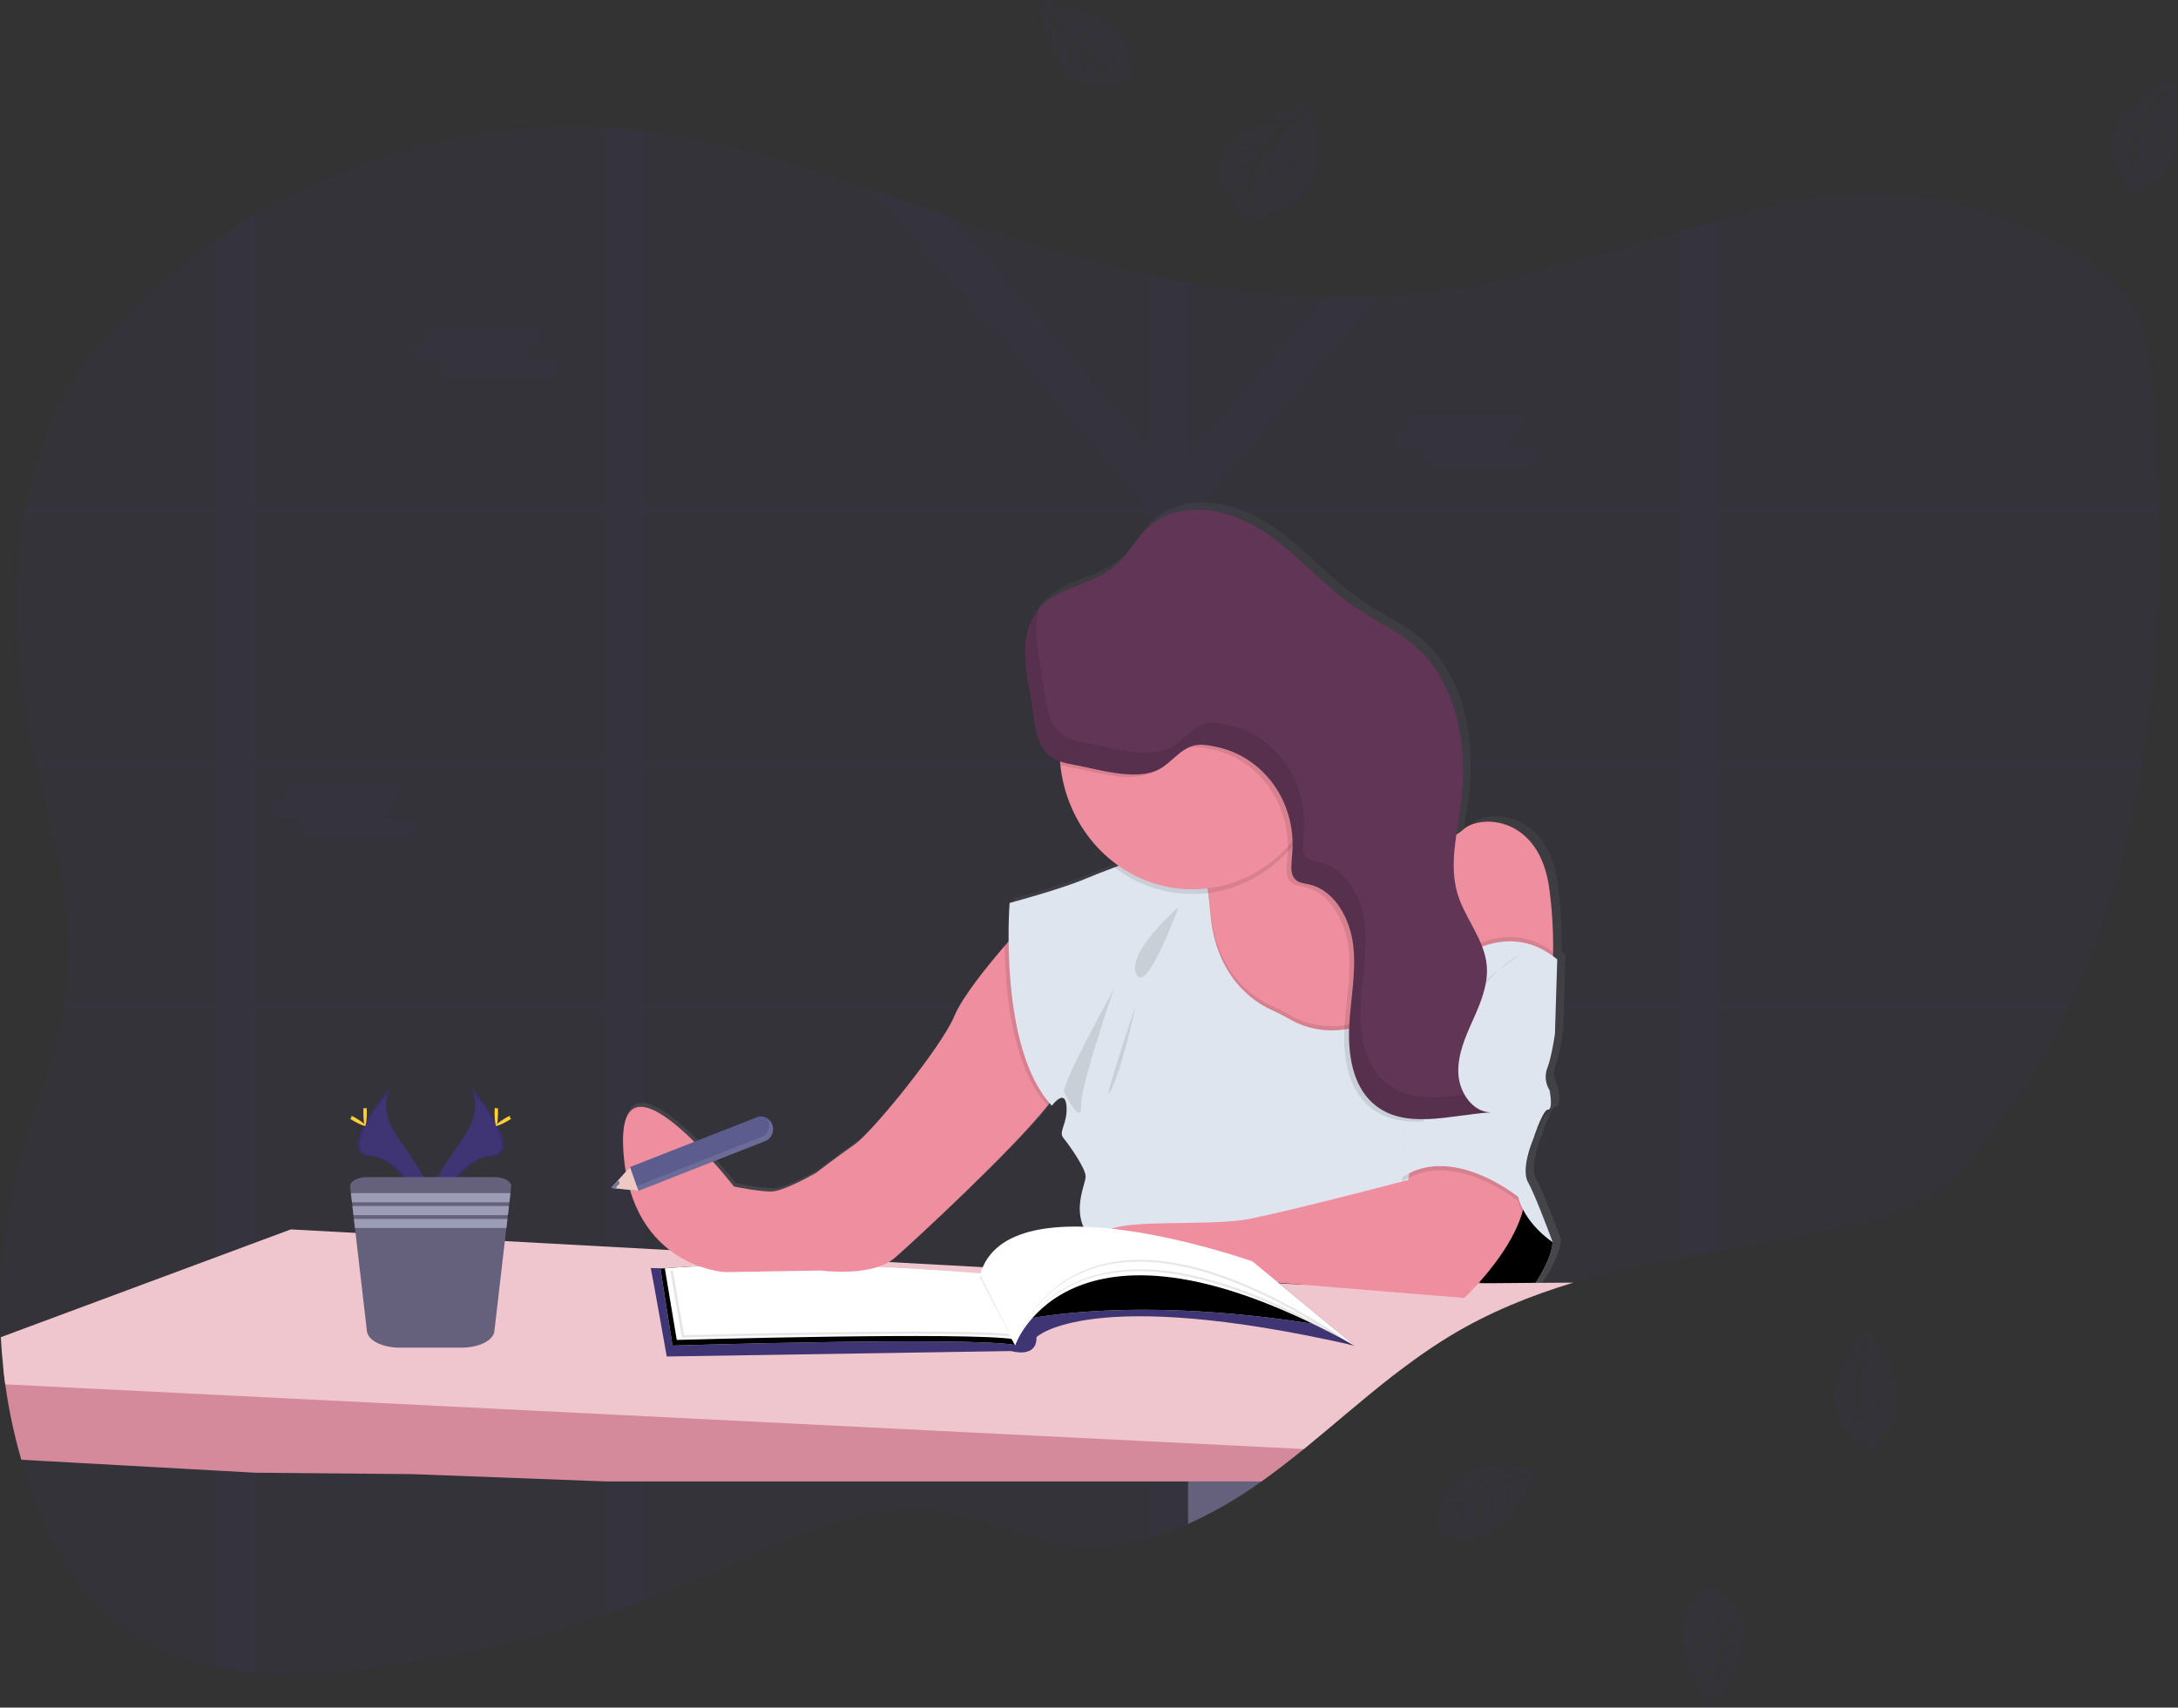 <svg xmlns="http://www.w3.org/2000/svg" xmlns:xlink="http://www.w3.org/1999/xlink" width="570" height="447" fill="none" xmlns:v="https://vecta.io/nano"><rect width="100%" height="100%" fill="#333333" stroke="none"/><style><![CDATA[.B{opacity:.1}.C{fill:#000}.D{fill:#fff}.E{fill:#3f3474}.F{fill:#ee8e9e}.G{fill:#dfe5ee}]]></style><g clip-path="url(#B)"><g class="E"><path d="M560.657 199.047l-.317 1.902c-3.649 21.597-9.606 42.418-18.465 61.534l-.888 1.903c-5.685 12.053-12.666 23.381-20.806 33.759-4.413 5.601-9.224 10.918-14.945 14.757-8.019 5.379-17.394 7.565-26.608 9.354-9.574 1.863-19.272 3.398-28.948 5.096l-10.225 1.852c-9.349 1.778-18.627 3.833-27.684 6.557-11.2 3.398-22.066 7.775-32.291 13.975-.818.491-1.627.995-2.427 1.512l-2.395 1.563-2.341 1.597-1.195.849c-.393.272-.78.566-1.168.838-1.151.827-2.287 1.699-3.423 2.537l-.043.034-2.233 1.698c-4.192 3.268-8.293 6.688-12.378 10.119l-2.578 2.169-3.993 3.324-2.357 1.942-1.717 1.404c-2.912 2.362-5.861 4.672-8.869 6.88l-2.153 1.569a111.9 111.9 0 0 1-19.127 11.087l-.086.039a73.4 73.4 0 0 1-10.161 3.687c-1.986.566-3.972 1.013-5.984 1.364-5.362.976-10.836 1.075-16.226.295-10.597-1.58-20.527-6.795-31.096-8.539-21.807-3.562-42.985 7.927-63.505 16.948a307.46 307.46 0 0 1-15.236 6.228 308.02 308.02 0 0 1-10.252 3.686c-20.919 7.119-42.473 11.971-64.329 14.479-8.923 1.025-18.228 1.512-27.312.776-3.431-.265-6.844-.732-10.225-1.398-11.501-2.265-22.238-7.073-30.886-15.855-7.185-7.186-12.254-16.58-16.118-26.382-1.554-3.937-2.922-7.965-4.106-12.083a140.82 140.82 0 0 1-4.182-19.723c-.21-1.506-.398-3.018-.538-4.53-.28-2.593-.488-5.198-.624-7.814A142.12 142.12 0 0 1 4.042 308.7c3.665-14.943 9.779-29.252 12.47-44.337l.317-1.902c.359-2.265.631-4.572.818-6.92 1.356-18.448-3.891-36.506-8.035-54.592l-.431-1.902-1.275-6.02c-3.837-19.127-4.887-39.597-1.48-58.685a74.39 74.39 0 0 1 .355-1.903c2.298-11.823 6.356-23.069 12.572-33.085 6.377-10.283 14.751-18.839 23.68-26.359 4.359-3.662 8.867-7.087 13.524-10.277a179.51 179.51 0 0 1 10.225-6.495c28.034-16.421 60.017-24.445 91.641-22.65 1.675.091 3.347.211 5.015.362a151.06 151.06 0 0 1 5.237.566c20.359 2.474 40.169 8.607 59.861 15.317l19.762 6.795 8.778 2.973c14.342 4.762 28.922 9.06 43.635 12.299 3.412.755 6.821 1.444 10.226 2.067 11.837 2.231 23.816 3.529 35.837 3.884a190.06 190.06 0 0 0 13.993-.153c2.357-.113 4.716-.279 7.077-.498 24.384-2.197 47.897-9.564 71.507-16.483l10.226-2.961 13.492-3.63c28.082-7.095 53.107-3.018 79.214 11.614 5.92 3.324 11.84 7.333 15.5 13.539s4.547 13.89 5.225 21.285c.958 10.521 1.615 21.189 1.825 31.903 0 .634 0 1.268.037 1.902.474 21.693-.78 43.55-4.214 64.694z" class="B"/><path d="M374.399 262.483h-1.835v1.903h2.078l-.243-1.903zm-20.8 0c-.003.015-.003.03 0 .045l-.162 1.575v.283h15.93v-.113l1.136-1.79h-16.904zm-42.597 0v-61.534H329.3l-.597-.498-.269-.215-.345-.272-.608-.447-.538-.363-.124-.085h-15.817V195.7l-.425.215-.452.266h-.032l-.097.063-.28.192-.285.193-.835.634-.269.226-.538.453-2.153 1.858-.538.441a13.53 13.53 0 0 1-1.216.838 5.78 5.78 0 0 1-.538.312l-.302.147-.274.125c-.646.287-1.317.51-2.002.668v60.152h-27.447c0 .068.038.13.054.198l.446 1.699h26.952v65.962h.42l.479.034.872.068 1.41.147.635.08.7.09h.102l1.227.193.264.045.592.102.85.158 2.04-.113.28.062c.113 0 .225.046.344.074v-66.896H353.4v-.283l.161-1.575a.17.17 0 0 1 0-.045h-42.559zm63.397 0h-1.835v1.903h2.078l-.243-1.903zm-21.946 0l-.183 1.903h17.722l1.205-1.903h-18.744zm-41.44 0v-61.534h18.298l-.597-.498-.27-.215-.344-.272-.608-.447-.538-.363-.124-.085h-15.828V195.7l-.425.215-.452.266h-.032l-.097.063-.28.192-.285.193-.835.634-.269.226-.538.453-2.153 1.858-.538.441a13.53 13.53 0 0 1-1.216.838 5.78 5.78 0 0 1-.538.312l-.302.147-.274.125c-.646.287-1.317.51-2.002.668v60.152h-27.447c0 .068.038.13.054.198l.452 1.699h26.946v65.956l.42.029.479.034.872.068 1.41.147.635.079.7.091h.102l1.227.192.264.046.592.101.85.159 2.04-.113.28.062c.113 0 .225.045.344.074v-66.919h41.284l.193-1.903h-41.45zM449.68 134.342h115.293l-.037-1.903H449.68v-74.71l-10.226 2.961v71.749H314.059l-.318-.362.479-.566 46.639-53.856a185.52 185.52 0 0 1-13.993.153L311.002 119.2V73.94a268.47 268.47 0 0 1-10.225-2.067v45.243l-52.435-60.515-19.762-6.795 71.271 82.27-.317.362H168.719v-97.96l-5.237-.566-5.016-.362v98.889h-91.64V56.223A170.75 170.75 0 0 0 56.6 62.717v69.722H6.76l-.355 1.903h50.153v64.705H9.181l.431 1.902h46.967v61.534H16.813l-.318 1.903h40.084V436.44c3.381.666 6.795 1.133 10.225 1.398V264.386h91.662v158.197c3.438-1.174 6.855-2.402 10.253-3.686V264.386h132.036v138.22c3.466-.974 6.861-2.206 10.161-3.686l.086-.04V264.386h128.42v64.818l10.225-1.852v-62.966h91.313l.888-1.903H449.68v-61.534h110.665l.318-1.902H449.68v-64.705zm-382.849 0h91.635v64.705h-91.64l.005-64.705zm0 128.141v-61.534h91.635v61.534H66.831zm101.893-128.141h132.031v64.705H168.719l.005-64.705zm0 128.141v-61.534h132.031v61.534H168.724zm270.703 0H311.002v-61.534h128.42l.005 61.534zm0-63.419H311.002v-62.99l1.803-1.732h126.617l.005 64.722zm-85.823 63.419a.17.17 0 0 0 0 .045l-.161 1.575v.283h15.93v-.113l1.135-1.79h-16.904zm20.801 0h-1.835v1.903h2.077l-.242-1.903zm-63.398 0v-61.534h18.298a12.49 12.49 0 0 0-.597-.498l-.269-.215c-.113-.096-.226-.187-.344-.272l-.609-.447c-.209-.148-.339-.244-.538-.363l-.124-.085h-15.822V195.7l-.425.215-.452.266h-.032l-.097.063-.28.192c-.097.063-.194.125-.285.193-.28.198-.539.413-.835.634l-.269.226c-.183.148-.355.301-.538.453-.716.618-1.421 1.263-2.153 1.858l-.538.441a13.53 13.53 0 0 1-1.216.838 5.78 5.78 0 0 1-.538.312l-.302.147-.274.125c-.646.287-1.317.51-2.002.668v60.152h-27.447c0 .068.038.13.054.198l.446 1.699h26.952v65.962h.42l.479.034.872.068 1.41.147.635.08.7.09h.102c.404.057.813.125 1.227.193l.264.045.592.102.85.158 2.04-.113.28.062c.113 0 .225.046.344.074v-66.896H353.4v-.283l.161-1.575a.17.17 0 0 1 0-.045h-42.554zM110.886 89.79h.818a2.01 2.01 0 0 1-.685-.701 2.14 2.14 0 0 1-.289-.958c0-1.314 1.528-2.384 3.396-2.384h23.76c1.868 0 3.396 1.07 3.396 2.384 0 1.308-1.528 2.384-3.396 2.384h-.791a2.02 2.02 0 0 1 .682.702c.169.289.268.618.287.957 0 1.132-1.109 2.061-2.594 2.316h6.84c1.862 0 3.391 1.07 3.391 2.384s-1.529 2.378-3.391 2.378h-23.787c-1.862 0-3.391-1.07-3.391-2.378 0-1.133 1.109-2.061 2.594-2.316h-6.84c-1.862 0-3.39-1.07-3.39-2.384s1.517-2.384 3.39-2.384zm257.529 22.689h.796a2.01 2.01 0 0 1-.686-.704 2.15 2.15 0 0 1-.288-.961c0-1.308 1.529-2.378 3.396-2.378h23.761c1.867 0 3.396 1.07 3.396 2.378 0 1.314-1.529 2.384-3.396 2.384h-.791a2.03 2.03 0 0 1 .682.705c.169.29.267.62.286.96 0 1.132-1.108 2.055-2.594 2.31h6.841c1.862 0 3.39 1.076 3.39 2.384s-1.528 2.384-3.39 2.384h-23.756c-1.862 0-3.39-1.07-3.39-2.384 0-1.132 1.109-2.061 2.594-2.31h-6.851c-1.862 0-3.391-1.076-3.391-2.384s1.54-2.384 3.391-2.384zm-293.98 97.094h.797c-.279-.172-.513-.414-.682-.705a2.15 2.15 0 0 1-.286-.96c0-1.308 1.523-2.383 3.391-2.383h23.76c1.868 0 3.396 1.075 3.396 2.383 0 1.314-1.528 2.384-3.396 2.384h-.791a2.03 2.03 0 0 1 .682.705 2.15 2.15 0 0 1 .287.96c0 1.133-1.109 2.056-2.594 2.31h6.84c1.867 0 3.39 1.071 3.39 2.384s-1.523 2.384-3.39 2.384H82.072c-1.862 0-3.391-1.076-3.391-2.384 0-1.132 1.114-2.061 2.594-2.316h-6.84c-1.862 0-3.391-1.07-3.391-2.378s1.528-2.384 3.391-2.384z" class="B"/></g><path d="M349.234 372.675l-3.993 3.323-2.357 1.943-1.717 1.404c-2.912 2.361-5.861 4.672-8.869 6.88l-2.153 1.568a111.9 111.9 0 0 1-19.127 11.087l-.086.04v-26.245h38.302z" fill="#65617d"/><path d="M409.123 269.527l.602-19.563-1.076-.839a109.63 109.63 0 0 0-.947-17.446c-2.433-19.563-18.228-19.988-22.684-15.951-.591.536-1.235 1.004-1.922 1.393l1.265-8.352c1.948-14.903-1.076-31.67-12.066-41.302-4.601-4.026-10.225-6.5-15.279-9.869-9.052-6.008-16.204-14.881-25.359-20.731s-22.011-8.04-29.998-.521c-3.094 2.911-5.091 6.948-8.266 9.757-5.92 5.232-15.15 5.577-20.316 11.421-.259.294-.506.594-.743.912-4.305 5.809-3.127 14.048-1.754 21.256 1.652 8.675.968 15.629 8.04 18.12l.086 1.031c.575 5.321 2.249 10.446 4.904 15.016s6.227 8.474 10.466 11.439l-1.146.43c-3.057 1.133-5.807 2.231-7.567 2.984-6.458 2.769-20.052 6.376-20.052 6.376s-.323 4.077-.264 10.091c-4.531 5.181-12.093 14.286-14.315 19.682-3.23 7.871-21.474 30.414-26.334 33.817s-10.128 7.44-10.128 7.44-7.696 4.468-11.339 4.892c-2.524.295-10.333-1.279-10.333-1.279s-31.188-40.204-29.164-9.355 26.936 31.897 26.936 31.897l25.116-.425s13.573 1.914 19.649-3.397c5.188-4.53 32.076-29.383 40.713-40.657a17.95 17.95 0 0 0 .608.68s3.439-4.677 3.848 0-2.233 6.795-.812 8.494 5.672 7.655 5.871 9.994-5.667 11.891 4.252 19.139c.156.113.323.221.506.328 1.77 4.242 7.4 8.392 7.4 8.392l30.38-.425 57.321 4.678s1.706-1.58 4.015-4.162c3.084 2.978 7.362 5.532 12.184 3.963 0 0 6.889-8.714 7.093-14.456 0 0-4.456-12.123-6.458-15.736s1.421-11.483 1.421-11.483 2.427-7.656 3.848-7.656.404-5.096.404-5.096a6.4 6.4 0 0 1-.98-2.792c-.105-1 .022-2.013.372-2.95 1.189-3.222 2.002-9.179 2.002-9.179z" fill="url(#A)"/><g class="F"><path d="M374.76 265.122l-2.153 2.65-8.697 10.657-11.361.724-18.185 1.178s-24.519-31.087-19.912-37.853c1.674-2.441 1.948-5.663 1.614-8.703a19.32 19.32 0 0 0-.172-1.252c-.551-3.217-1.514-6.341-2.863-9.286l.603-.289.387-.187 26.748-12.842a15.59 15.59 0 0 0 1.453 4.405 8.87 8.87 0 0 0 .333.634c7.314 12.741 30.768 4.683 30.768 4.683l1.437 45.481z"/><path d="M406.464 249.216c-.161 7.712-1.356 11.042-1.356 11.042l-30.348 4.864-5.629-41.025 4.219-4.439a10.71 10.71 0 0 0 5.105-.087 11.07 11.07 0 0 0 4.544-2.45c4.419-4.02 20.096-3.595 22.507 15.855.708 5.38 1.028 10.809.958 16.24z"/></g><use xlink:href="#C" class="G"/><use xlink:href="#C" class="B C"/><path d="M342.884 377.941l-1.717 1.404c-2.912 2.361-5.861 4.672-8.869 6.88l-2.153 1.568H158.466l-50.793-1.914-40.847-.362-61.245-3.397a140.79 140.79 0 0 1-4.203-19.74c-.21-1.506-.398-3.018-.538-4.53l65.964 3.856 276.08 16.235z" fill="#d48a9b"/><path d="M411.738 335.761c-11.199 3.398-22.065 7.775-32.291 13.975l-2.427 1.512-2.395 1.563-2.341 1.597-1.195.849-1.167.838-3.423 2.537-.043.034-2.234 1.698c-4.192 3.268-8.293 6.688-12.378 10.119l-2.588 2.169-3.983 3.324-2.357 1.942-1.717 1.404-30.138-1.512h-.086l-10.161-.498L1.378 362.38c-.21-1.506-.398-3.018-.538-4.53-.28-2.593-.488-5.198-.624-7.814l75.894-28.216 265.069 14.479h.581l45.766-.391h2.842l11.474-.096h1.711l8.186-.051z" fill="#efc6cd"/><path d="M171.178 336.537l3.315 18.556 90.134-1.427s6.781 2.061 6.631-3.647c0 0 13.718-13.641 83.202 2.22l-26.678-22.044-72.923 4.122-84.558-2.378.877 4.598z" class="E"/><use xlink:href="#D" class="D"/><use xlink:href="#D" class="B C"/><path d="M173.993 332.024l3.121 18.731s76.513-2.208 88.568-.147l-9.079-17.106s-46.294-4.281-82.61-1.478z" class="D"/><path d="M175.397 332.601l3.041 17.52s74.834-2.067 86.647-.136l-8.88-16.008s-45.282-4.02-80.808-1.376z" class="B C"/><path d="M176 331.962l3.057 17.553s74.834-2.067 86.647-.136l-8.902-16.024s-45.277-4.015-80.802-1.393z" class="D"/><path d="M123.054 284.323s3.918 5.385-1.803 13.522-10.446 15-8.535 20.074c0 0 8.611-15.108 15.661-15.289s2.411-9.224-5.323-18.307z" class="E"/><path d="M123.054 284.323c.345.523.615 1.095.802 1.699 6.857 8.494 10.511 16.421 3.918 16.591-6.141.181-13.503 11.733-15.268 14.654a10.11 10.11 0 0 0 .21.663s8.611-15.107 15.661-15.289 2.411-9.235-5.323-18.318z" class="B C"/><g fill="#ffd037"><path d="M130.336 291.192c0 1.891-.205 3.431-.452 3.431s-.452-1.54-.452-3.431.253-1.008.5-1.008.404-.889.404 1.008z"/><path d="M132.833 293.451c-1.582.912-2.96 1.461-3.078 1.229s1.076-1.133 2.647-2.061.958-.249 1.077 0 .936-.074-.646.832z"/></g><path d="M102.372 284.323s-3.918 5.385 1.808 13.522 10.441 15 8.536 20.074c0 0-8.638-15.108-15.666-15.289s-2.411-9.224 5.322-18.307z" class="E"/><path d="M102.372 284.323a6.98 6.98 0 0 0-.802 1.699c-6.856 8.494-10.51 16.421-3.918 16.591 6.141.181 13.509 11.733 15.274 14.654a7.44 7.44 0 0 1-.21.663s-8.638-15.107-15.666-15.289-2.411-9.235 5.322-18.318z" class="B C"/><g fill="#ffd037"><path d="M95.091 291.192c0 1.891.205 3.431.452 3.431s.452-1.54.452-3.431-.253-1.008-.5-1.008-.404-.889-.404 1.008z"/><path d="M92.593 293.451c1.582.912 2.965 1.461 3.084 1.229s-1.076-1.133-2.648-2.061-.958-.249-1.076 0-.942-.074.64.832z"/></g><path d="M133.769 310.654l-.193 1.698-.781 6.733-.28 2.378-3.132 27.022c-.28 2.412-4.025 4.292-8.546 4.292h-16.264c-4.52 0-8.261-1.88-8.541-4.292l-4.391-37.831c-.156-1.365 1.867-2.514 4.429-2.514h33.292c2.556 0 4.585 1.149 4.407 2.514z" fill="#65617d"/><g fill="#9d9cb5"><path d="M133.592 312.335l-.275 2.379H92.114l-.274-2.379h41.752zm-.388 3.37l-.274 2.378H92.507l-.28-2.378h40.977zm-.393 3.369l-.274 2.372H92.895l-.274-2.372h40.191z"/></g><g class="F"><path d="M183.438 308.468s-10.452-10.572-10.048 3.171 10.048-3.171 10.048-3.171z"/><path d="M277.291 284.363c-.232 1.064-1.357 2.831-3.111 5.045-9.063 11.484-34.847 35.351-39.901 39.779-6.027 5.289-19.492 3.397-19.492 3.397l-24.918.425s-24.718-1.059-26.731-31.71 28.938 9.304 28.938 9.304 7.749 1.563 10.252 1.268c3.616-.419 11.253-4.858 11.253-4.858s5.226-4.021 10.048-7.401 22.91-25.798 26.128-33.624c2.04-4.966 8.611-13.086 13.148-18.352 2.605-3.029 4.537-5.096 4.537-5.096s11.253 35.266 9.849 41.823z"/></g><g class="C"><path d="M277.291 284.363c-.232 1.064-1.357 2.831-3.111 5.045-9.149-9.802-11.06-29.36-11.275-41.794 2.605-3.03 4.537-5.097 4.537-5.097s11.253 35.289 9.849 41.846zm95.311-16.591l-8.692 10.657-11.361.724-18.185 1.178s-24.519-31.087-19.912-37.853c1.674-2.441 1.948-5.663 1.614-8.703a19.32 19.32 0 0 0-.172-1.252c-.551-3.217-1.514-6.341-2.863-9.286l.603-.289.387-.187a42.36 42.36 0 0 1 1.97 8.669l.167 1.252.538 5.096c1.399 17.112 11.63 23.55 16.248 25.6 1.484.659 2.936 1.398 4.348 2.214 4.443 2.578 9.566 3.552 14.585 2.774 11.398-1.574 20.693-10.288 20.693-10.288l.048 8.578-.016 1.116z" class="B"/></g><path d="M372.952 334.266s-74.759-.215-84.613-7.401-4.014-16.704-4.219-19.031-4.418-8.245-5.823-9.943 1.205-3.806.802-8.455-3.816 0-3.816 0c-14.073-15.016-11.059-53.074-11.059-53.074s13.454-3.59 19.912-6.347c1.749-.748 4.472-1.812 7.535-2.962l1.135-.43 17.281-6.331s1.803-1.342 3.617 2.673c.828 1.846 1.663 4.819 2.33 9.569l.167 1.252c.188 1.529.36 3.227.538 5.096 1.399 17.112 11.63 23.55 16.248 25.6 1.484.659 2.936 1.398 4.348 2.214 4.443 2.578 9.566 3.552 14.585 2.775 11.398-1.575 20.693-10.289 20.693-10.289l.188 34.354.151 40.73z" class="G"/><path d="M369.733 300.858l-1.205 8.035s-29.745 7.82-41.397 10.147-36.779-.634-38.587 4.439 7.637 12.056 7.637 12.056l30.138-.425 56.874 4.654s21.705-20.09 14.671-34.048-28.131-4.858-28.131-4.858z" class="F"/><g class="C"><path d="M308.44 237.421s-13.669 11.84-11.054 17.554 11.054-17.554 11.054-17.554zm-16.882 21.353s-13.869 25.164-13.062 27.067 4.623 8.669 4.419 3.596 8.643-30.663 8.643-30.663zm5.629 4.445s-3.229 15.646-6.431 22.203 6.431-22.203 6.431-22.203zm45.395-48.244c-2.657 5.127-6.443 9.51-11.04 12.783s-9.872 5.339-15.384 6.028h-.065c-8.67 1.071-17.406-1.335-24.465-6.738l18.416-6.761s1.803-1.342 3.617 2.672l27.135-13.023c.304 1.778.91 3.485 1.786 5.039z" class="B"/></g><path d="M346.823 196.187c.01 6.368-1.567 12.628-4.574 18.154-1.437 2.635-3.178 5.074-5.183 7.259-5.595 6.129-13.05 10.007-21.075 10.963h-.07a32.42 32.42 0 0 1-3.864.232c-8.542 0-16.786-3.309-23.158-9.295s-10.425-14.232-11.388-23.162a37.45 37.45 0 0 1-.22-4.128c0-9.702 3.662-19.006 10.182-25.866s15.363-10.714 24.584-10.714 18.063 3.854 24.583 10.714 10.183 16.164 10.183 25.866v-.023z" class="F"/><g class="C"><path d="M369.335 265.405l3.229-5.096s17.685-22.203 34.982-8.035l-.603 19.456s-.807 5.917-2.013 9.06a6.49 6.49 0 0 0-.367 2.935c.105.995.438 1.948.97 2.778 0 0 1.006 5.097-.398 5.097s-3.821 7.61-3.821 7.61-3.418 7.825-1.405 11.421 6.431 15.645 6.431 15.645-7.034-4.439-9.047-11.84c0 0-17.081-13.958-30.347-5.096l2.389-43.935z" class="B"/><path d="M406.464 249.216c-.161 7.712-1.356 11.042-1.356 11.042l-30.348 4.864-1.136-8.29c3.972-4.36 18.417-18.222 32.84-7.616z" class="B"/></g><path d="M369.335 264.272l3.229-5.096s17.685-22.202 34.982-8.035l-.603 19.456s-.807 5.918-2.013 9.06a6.49 6.49 0 0 0-.367 2.935c.105.995.438 1.949.97 2.779 0 0 1.006 5.096-.398 5.096s-3.821 7.61-3.821 7.61-3.418 7.826-1.405 11.422 6.431 15.645 6.431 15.645-7.034-4.439-9.047-11.84c0 0-17.081-13.958-30.347-5.096l2.389-43.936z" class="G"/><g class="C"><path d="M397.869 249.896s-29.137 18.822-27.732 35.328c0 0 16.28-30.255 27.732-35.328z" class="B"/><path d="M372.597 267.778l.139 25.775c-5.51.261-10.704-.493-14.81-4.247-2.858-2.616-4.521-6.228-5.382-10.136-.641-3.148-.876-6.372-.7-9.586a.77.77 0 0 1 0-.096c.339-7.118 1.895-14.236 1.077-21.308s-4.892-14.536-11.544-16.025c-1.313-.3-2.788-.408-3.724-1.421-1.034-1.133-.985-2.894-.872-4.462l.194-2.645c.048-.679.069-1.353.069-2.027-.003-6.012-1.991-11.836-5.623-16.477s-8.682-7.812-14.289-8.97l-.215-.039c-1.873-.397-3.821-.788-5.694-.335-3.563.867-5.866 4.502-9.149 6.229-6.297 3.307-16.797-.311-23.39-1.449-.43-.074-.839-.159-1.232-.255-.15-1.371-.223-2.749-.221-4.128.003-5.603 1.228-11.13 3.583-16.156s5.774-9.414 9.996-12.829 9.132-5.763 14.353-6.864 10.613-.926 15.76.512 9.91 4.101 13.923 7.783 7.17 8.285 9.225 13.454a38.29 38.29 0 0 1 2.628 16.357c-.327 5.593-1.869 11.031-4.51 15.897.103.215.216.43.334.634 7.314 12.74 30.768 4.683 30.768 4.683l1.41 45.464-2.104 2.667z" class="B"/></g><path d="M303.338 201.38c3.262-1.733 5.565-5.368 9.15-6.229 1.867-.453 3.815-.062 5.699.328l.215.046c5.928 1.234 11.22 4.713 14.873 9.777s5.414 11.363 4.948 17.703l-.194 2.644c-.118 1.563-.166 3.335.878 4.456.931 1.014 2.405 1.133 3.718 1.416 6.652 1.495 10.726 8.918 11.544 16.03s-.764 14.253-1.076 21.399.936 15.034 6.071 19.728c8.072 7.361 20.343 3.171 31.026 2.497-4.726 0-8.267-5.13-8.525-10.091s1.84-9.682 3.848-14.156 4.02-9.286 3.573-14.235c-.613-6.795-5.704-12.237-7.653-18.777-2.271-7.61-.08-15.781.948-23.692 1.932-14.813-1.077-31.489-11.975-41.064-4.564-4.003-10.144-6.466-15.16-9.818-8.988-5.997-16.076-14.791-25.16-20.623s-21.839-7.995-29.767-.521c-3.067 2.893-5.048 6.908-8.202 9.7-6.162 5.464-15.956 5.566-20.897 12.27-4.252 5.77-3.1 13.964-1.738 21.127 1.813 9.552.791 16.987 10.494 18.686 6.566 1.093 17.06 4.711 23.362 1.399z" fill="#603556"/><path d="M383.29 286.611c-7.777 1.002-15.483 1.517-21.145-3.647-5.134-4.694-6.399-12.576-6.071-19.728s1.9-14.297 1.077-21.404-4.892-14.53-11.544-16.025c-1.313-.294-2.782-.402-3.719-1.415-1.039-1.133-.996-2.899-.877-4.462l.194-2.645c.465-6.338-1.296-12.636-4.949-17.699s-8.945-8.542-14.873-9.775l-.215-.045c-1.883-.391-3.832-.781-5.699-.329-3.563.867-5.866 4.53-9.149 6.229-6.302 3.313-16.791-.306-23.395-1.444-9.687-1.67-8.675-9.116-10.494-18.686-1.017-5.345-1.916-11.268-.538-16.33-.259.288-.506.566-.743.911-4.252 5.77-3.1 13.964-1.738 21.127 1.813 9.552.791 16.987 10.494 18.686 6.598 1.133 17.093 4.757 23.395 1.444 3.261-1.733 5.564-5.368 9.149-6.229 1.867-.453 3.815-.062 5.699.329l.215.045c5.928 1.234 11.22 4.713 14.873 9.778s5.414 11.363 4.948 17.702l-.193 2.644c-.119 1.563-.167 3.335.877 4.457.931 1.013 2.406 1.132 3.719 1.415 6.652 1.495 10.726 8.919 11.544 16.031s-.759 14.252-1.077 21.398.937 15.034 6.071 19.728c8.073 7.361 20.343 3.171 31.026 2.497-2.901.017-5.339-1.919-6.862-4.558z" class="B C"/><path d="M164.876 305.501l33.179-13.024c.784-.308 1.653-.276 2.414.089s1.355 1.034 1.649 1.859.262 1.739-.085 2.541a3.23 3.23 0 0 1-1.766 1.734l-33.179 13.024-7.115-.748 4.903-5.475z" fill="#5c5c8e"/><path d="M201.117 293.361a3.48 3.48 0 0 1-.087 2.542c-.348.801-.985 1.425-1.77 1.733l-33.2 13.069-5.339-.567-.769.861 7.114.748 33.179-13.024a3.23 3.23 0 0 0 1.767-1.735 3.48 3.48 0 0 0 .084-2.54c-.244-.688-.698-1.272-1.291-1.659.119.181.224.372.312.572z" class="B D"/><path d="M164.881 305.501l2.207 6.223-7.109-.753 1.743-1.948 3.159-3.522z" fill="#efc8c4"/><path d="M161.717 309.006a1.45 1.45 0 0 1 .344.391.58.58 0 0 1 .084.303c0 .107-.029.212-.084.303a1.15 1.15 0 0 1-.317.243 1.12 1.12 0 0 0-.327.363c-.082.145-.132.307-.147.475l-1.281-.13 1.728-1.948z" fill="#727a9c"/><use xlink:href="#E" class="D"/><use xlink:href="#E" class="B C"/><path d="M265.682 352.109s14.472-41.189 88.799.13l-26.677-18.063s-63.909-18.579-71.292 2.831l9.17 15.102z" class="D"/><path d="M265.682 352.08s14.472-44.037 88.799.793l-26.677-19.592s-63.93-22.22-71.33 1.036l9.208 17.763z" class="B C"/><path d="M265.682 352.097s14.472-44.688 88.799.142l-26.677-19.592s-63.909-21.586-71.292 1.698l9.17 17.752z" class="D"/><path d="M265.682 352.109s14.472-49.666 88.799.764l-26.699-22.044s-63.908-22.65-71.292 3.488l9.192 17.792z" class="B C"/><path d="M265.682 352.08s14.472-50.271 88.799.159l-26.699-22.044s-63.908-22.65-71.292 3.488l9.192 18.397z" class="D"/><g class="E"><path d="M488.671 347.346s-17.841 20.108-1.782 29.876c0 0 2.099 2.661 5.097 1.268 0 0-1.012-.946 1.017-2.769.717-.654 1.359-1.396 1.91-2.208.749-1.098 1.138-2.421 1.109-3.772 0 0 2.336-7.978-5.086-18.335 0 0-.672-3.465-1.243-3.844l-1.356 4.83s3.407.911 4.687 3.641c0 0-4.488-3.709-4.924-2.934-.086.159-.608 2.6-.608 2.6s5.92 1.608 7.771 5.889c0 0-4.784-5.17-7.976-4.966l-.581 3.725s6.335 1.382 8.611 6.173c0 0-5.177-5.227-8.697-5.346l-.102 3.743s6.151 1.472 8.029 5.47c0 0-6.56-5.396-7.997-4.609 0 0 .102 3.448.538 4.349 0 0 4.392 1.132 5.285 3.59 0 0-4.747-3.121-5.156-2.645 0 0 1.276 4.451 3.052 6.348 0 0-2.82-2.599-3.703-6.104 0 0-1.194 2.191-.893 4.343 0 0-1.76-2.05.597-5.425 0 0-.861-3.511-.646-4.066 0 0-2.771 2.985-3.482 5.663 0 0-.538-3.352 3.477-6.631v-3.771s-3.864 3.743-4.661 6.059c0 0-.053-3.511 4.742-7.005l.538-3.663s-3.563 2.956-4.978 5.334c0 0 .613-3.273 5.166-6.376l.63-2.401s-2.562 2.208-3.229 2.91-.92.567-.92.567c1.048-1.899 2.575-3.455 4.413-4.496 0 0 1.647-4.881 1.351-5.012zM568.423 20.17s-23.836 11.325-12.599 26.834c0 0 .964 3.313 4.236 3.245 0 0-.587-1.285 1.953-2.146a11.53 11.53 0 0 0 2.573-1.263c1.093-.709 1.937-1.772 2.406-3.029 0 0 5.08-6.41 2.029-18.975 0 0 .651-3.471.263-4.054l-3.024 3.907s2.809 2.22 2.992 5.26c0 0-2.777-5.243-3.466-4.7-.14.108-1.512 2.146-1.512 2.146s4.843 3.884 5.01 8.59c0 0-2.518-6.716-5.543-7.826l-1.9 3.205s5.339 3.845 5.694 9.19c0 0-2.863-6.919-6.065-8.46l-1.469 3.398s5.139 3.856 5.381 8.307c0 0-4.074-7.644-5.688-7.497 0 0-1.168 3.216-1.076 4.23 0 0 3.627 2.831 3.562 5.459 0 0-3.229-4.802-3.767-4.53 0 0-.457 4.621.49 7.095 0 0-1.652-3.545-1.179-7.135 0 0-1.91 1.54-2.416 3.647 0 0-.872-2.61 2.54-4.768 0 0 .49-3.584.893-4.009 0 0-3.654 1.625-5.279 3.788 0 0 .726-3.313 5.64-4.706l1.399-3.465s-4.935 1.88-6.523 3.692c0 0 1.238-3.262 6.943-4.53l1.835-3.16s-4.37 1.285-6.55 2.899c0 0 1.771-2.763 7.11-3.782l1.458-1.959s-3.175.997-4.063 1.37-1.076.153-1.076.153a10.98 10.98 0 0 1 5.753-2.356s3.229-3.839 3.035-4.066zm-226.234 7.01s-35.81 10.759-18.4 26.772c0 0 1.545 3.398 6.501 3.398 0 0-.925-1.314 2.906-2.112a21.91 21.91 0 0 0 3.865-1.2c1.476-.544 2.732-1.601 3.562-2.995 0 0 7.535-6.342 2.589-19.128 0 0 .899-3.488.296-4.088l-4.478 3.862s4.306 2.327 4.666 5.402c0 0-4.343-5.374-5.381-4.847-.21.108-2.239 2.123-2.239 2.123s7.47 4.066 7.809 8.828c0 0-3.983-6.857-8.611-8.063l-2.799 3.182s8.181 4.037 8.853 9.451c0 0-4.51-7.072-9.396-8.72l-2.153 3.398s7.879 4.043 8.396 8.55c0 0-6.367-7.843-8.81-7.746 0 0-1.685 3.228-1.534 4.252 0 0 5.565 2.99 5.538 5.617 0 0-5.027-4.949-5.856-4.688 0 0-.57 4.66.926 7.186 0 0-2.594-3.63-1.97-7.242 0 0-2.847 1.501-3.563 3.613 0 0-1.388-2.656 3.725-4.739 0 0 .651-3.613 1.248-4.032 0 0-5.489 1.54-7.895 3.681 0 0 1.012-3.329 8.417-4.598l2.035-3.465s-7.427 1.767-9.784 3.55c0 0 1.792-3.262 10.403-4.394l2.69-3.143s-6.587 1.172-9.848 2.746c0 0 2.61-2.746 10.666-3.624l2.153-1.937s-4.784.917-6.119 1.268-1.614.125-1.614.125c2.689-1.37 5.623-2.127 8.61-2.22 0 0 4.909-3.782 4.596-4.02zm105.65 419.826s18.029-19.926 2.061-29.858c0 0-2.077-2.684-5.086-1.325 0 0 1.007.957-1.038 2.763-.723.647-1.372 1.38-1.932 2.186-.76 1.088-1.161 2.409-1.141 3.759 0 0-2.417 7.956 4.913 18.386 0 0 .641 3.472 1.206 3.862l1.405-4.819s-3.402-.945-4.656-3.686c0 0 4.451 3.749 4.892 2.979.092-.159.635-2.588.635-2.588s-5.92-1.699-7.717-5.968c0 0 4.736 5.22 7.933 5.045l.613-3.72s-6.318-1.444-8.562-6.229c0 0 5.129 5.277 8.648 5.436l.135-3.749s-6.141-1.562-8.003-5.583c0 0 6.512 5.47 7.954 4.694 0 0-.07-3.442-.538-4.348 0 0-4.381-1.212-5.252-3.647 0 0 4.719 3.171 5.128 2.695 0 0-1.232-4.462-2.992-6.376 0 0 2.799 2.628 3.649 6.139 0 0 1.216-2.181.931-4.332 0 0 1.744 2.072-.646 5.419 0 0 .829 3.522.608 4.071 0 0 2.799-2.956 3.531-5.6 0 0 .538 3.358-3.536 6.591l-.054 3.771s3.897-3.703 4.715-6.013c0 0 0 3.516-4.806 6.959l-.538 3.658s3.589-2.922 5.026-5.283c0 0-.646 3.261-5.226 6.319l-.651 2.395s2.583-2.18 3.272-2.876.926-.567.926-.567c-1.065 1.89-2.607 3.431-4.456 4.451 0 0-1.62 4.853-1.351 4.989zM272 .702s3.073 27.316 20.532 20.725c0 0 3.288.028 4.214-3.279 0 0-1.346.204-1.356-2.605a13.35 13.35 0 0 0-.372-2.961c-.31-1.31-1.018-2.478-2.018-3.324 0 0-4.284-7.033-16.614-7.724 0 0-2.949-1.699-3.595-1.484l2.632 4.207s2.858-2.152 5.667-1.416c0 0-5.586 1.212-5.301 2.061.054.176 1.485 2.163 1.485 2.163s5.032-3.737 9.338-2.463c0 0-6.84.498-8.756 3.199l2.298 2.877s5.091-4.202 10.047-2.95c0 0-7.136.793-9.498 3.539l2.68 2.503s5.037-3.998 9.149-2.922c0 0-8.159 1.789-8.514 3.449 0 0 2.567 2.14 3.514 2.367 0 0 3.681-2.78 6.017-1.931 0 0-5.328 1.801-5.247 2.435 0 0 4.052 1.846 6.576 1.642 0 0-3.708.566-6.818-.963 0 0 .818 2.373 2.577 3.522 0 0-2.626.085-3.557-3.964 0 0-3.1-1.574-3.364-2.101 0 0 .377 4.151 1.846 6.433 0 0-2.787-1.699-2.572-7.072l-2.691-2.452s.221 5.521 1.383 7.661c0 0-2.583-2.225-2.023-8.335l-2.309-2.792s-.156 4.768.651 7.44c0 0-1.975-2.605-1.286-8.267l-1.34-2.055v4.49c.048 1.008-.183 1.104-.183 1.104-.708-2.075-.853-4.316-.42-6.472 0 0-2.503-4.422-2.772-4.286zm130.487 384.351s-25.198-7.361-26.005 12.14c0 0-1.27 3.194 1.286 5.345 0 0 .329-1.381 2.804-.334.883.368 1.805.625 2.745.765a5.63 5.63 0 0 0 3.692-.714s7.803-1.506 13.099-13.216c0 0 2.61-2.225 2.691-2.939l-4.698.969s.807 3.601-.904 6.058c0 0 1.076-5.9.199-5.945-.178 0-2.47.628-2.47.628s1.377 6.263-1.373 9.972c0 0 2.153-6.852.501-9.739l-3.412 1.183s1.765 6.546-1.217 10.895c0 0 2.013-7.243.485-10.584l-3.197 1.637s1.614 6.421-.899 10.022c0 0 1.518-8.618.189-9.597 0 0-2.853 1.698-3.407 2.525 0 0 1.076 4.638-.581 6.591 0 0 .43-5.872-.156-6.03 0 0-3.165 3.244-3.94 5.781 0 0 .888-3.834 3.434-6.274 0 0-2.401-.102-4.074 1.172 0 0 .915-2.588 4.843-1.948 0 0 2.562-2.429 3.127-2.48 0 0-3.767-1.212-6.361-.645 0 0 2.572-2.062 7.195.181l3.186-1.699s-4.94-1.874-7.26-1.552c0 0 2.933-1.698 8.073 1.184l3.326-1.195s-4.133-1.953-6.792-2.18c0 0 3.041-.934 7.761 1.88l2.314-.527s-3.046-1.37-3.956-1.698-.904-.567-.904-.567a10.93 10.93 0 0 1 5.828 2.039s4.844-.793 4.828-1.104z" class="B"/></g></g><defs><linearGradient id="A" x1="286.531" y1="339.34" x2="286.531" y2="131.522" gradientUnits="userSpaceOnUse"><stop stop-color="gray" stop-opacity=".25"/><stop offset=".54" stop-color="gray" stop-opacity=".12"/><stop offset="1" stop-color="gray" stop-opacity=".1"/></linearGradient><clipPath id="B"><path d="M0 0h570v447H0z" class="D"/></clipPath><path id="C" d="M399.279 339.549s6.83-8.669 7.034-14.377l-6.835-12.055-6.027-6.795-11.259 22.865s7.438 13.533 17.087 10.362z"/><path id="D" d="M172.836 332.097L176 352.239s77.498-2.378 89.682-.159l-9.208-18.397s-46.859-4.598-83.638-1.586z"/><path id="E" d="M269.051 345.246s28.739-6.348 76.959 1.698l-18.89-14.586-34.368-7.401-24.314 6.795.613 13.494z"/></defs></svg>